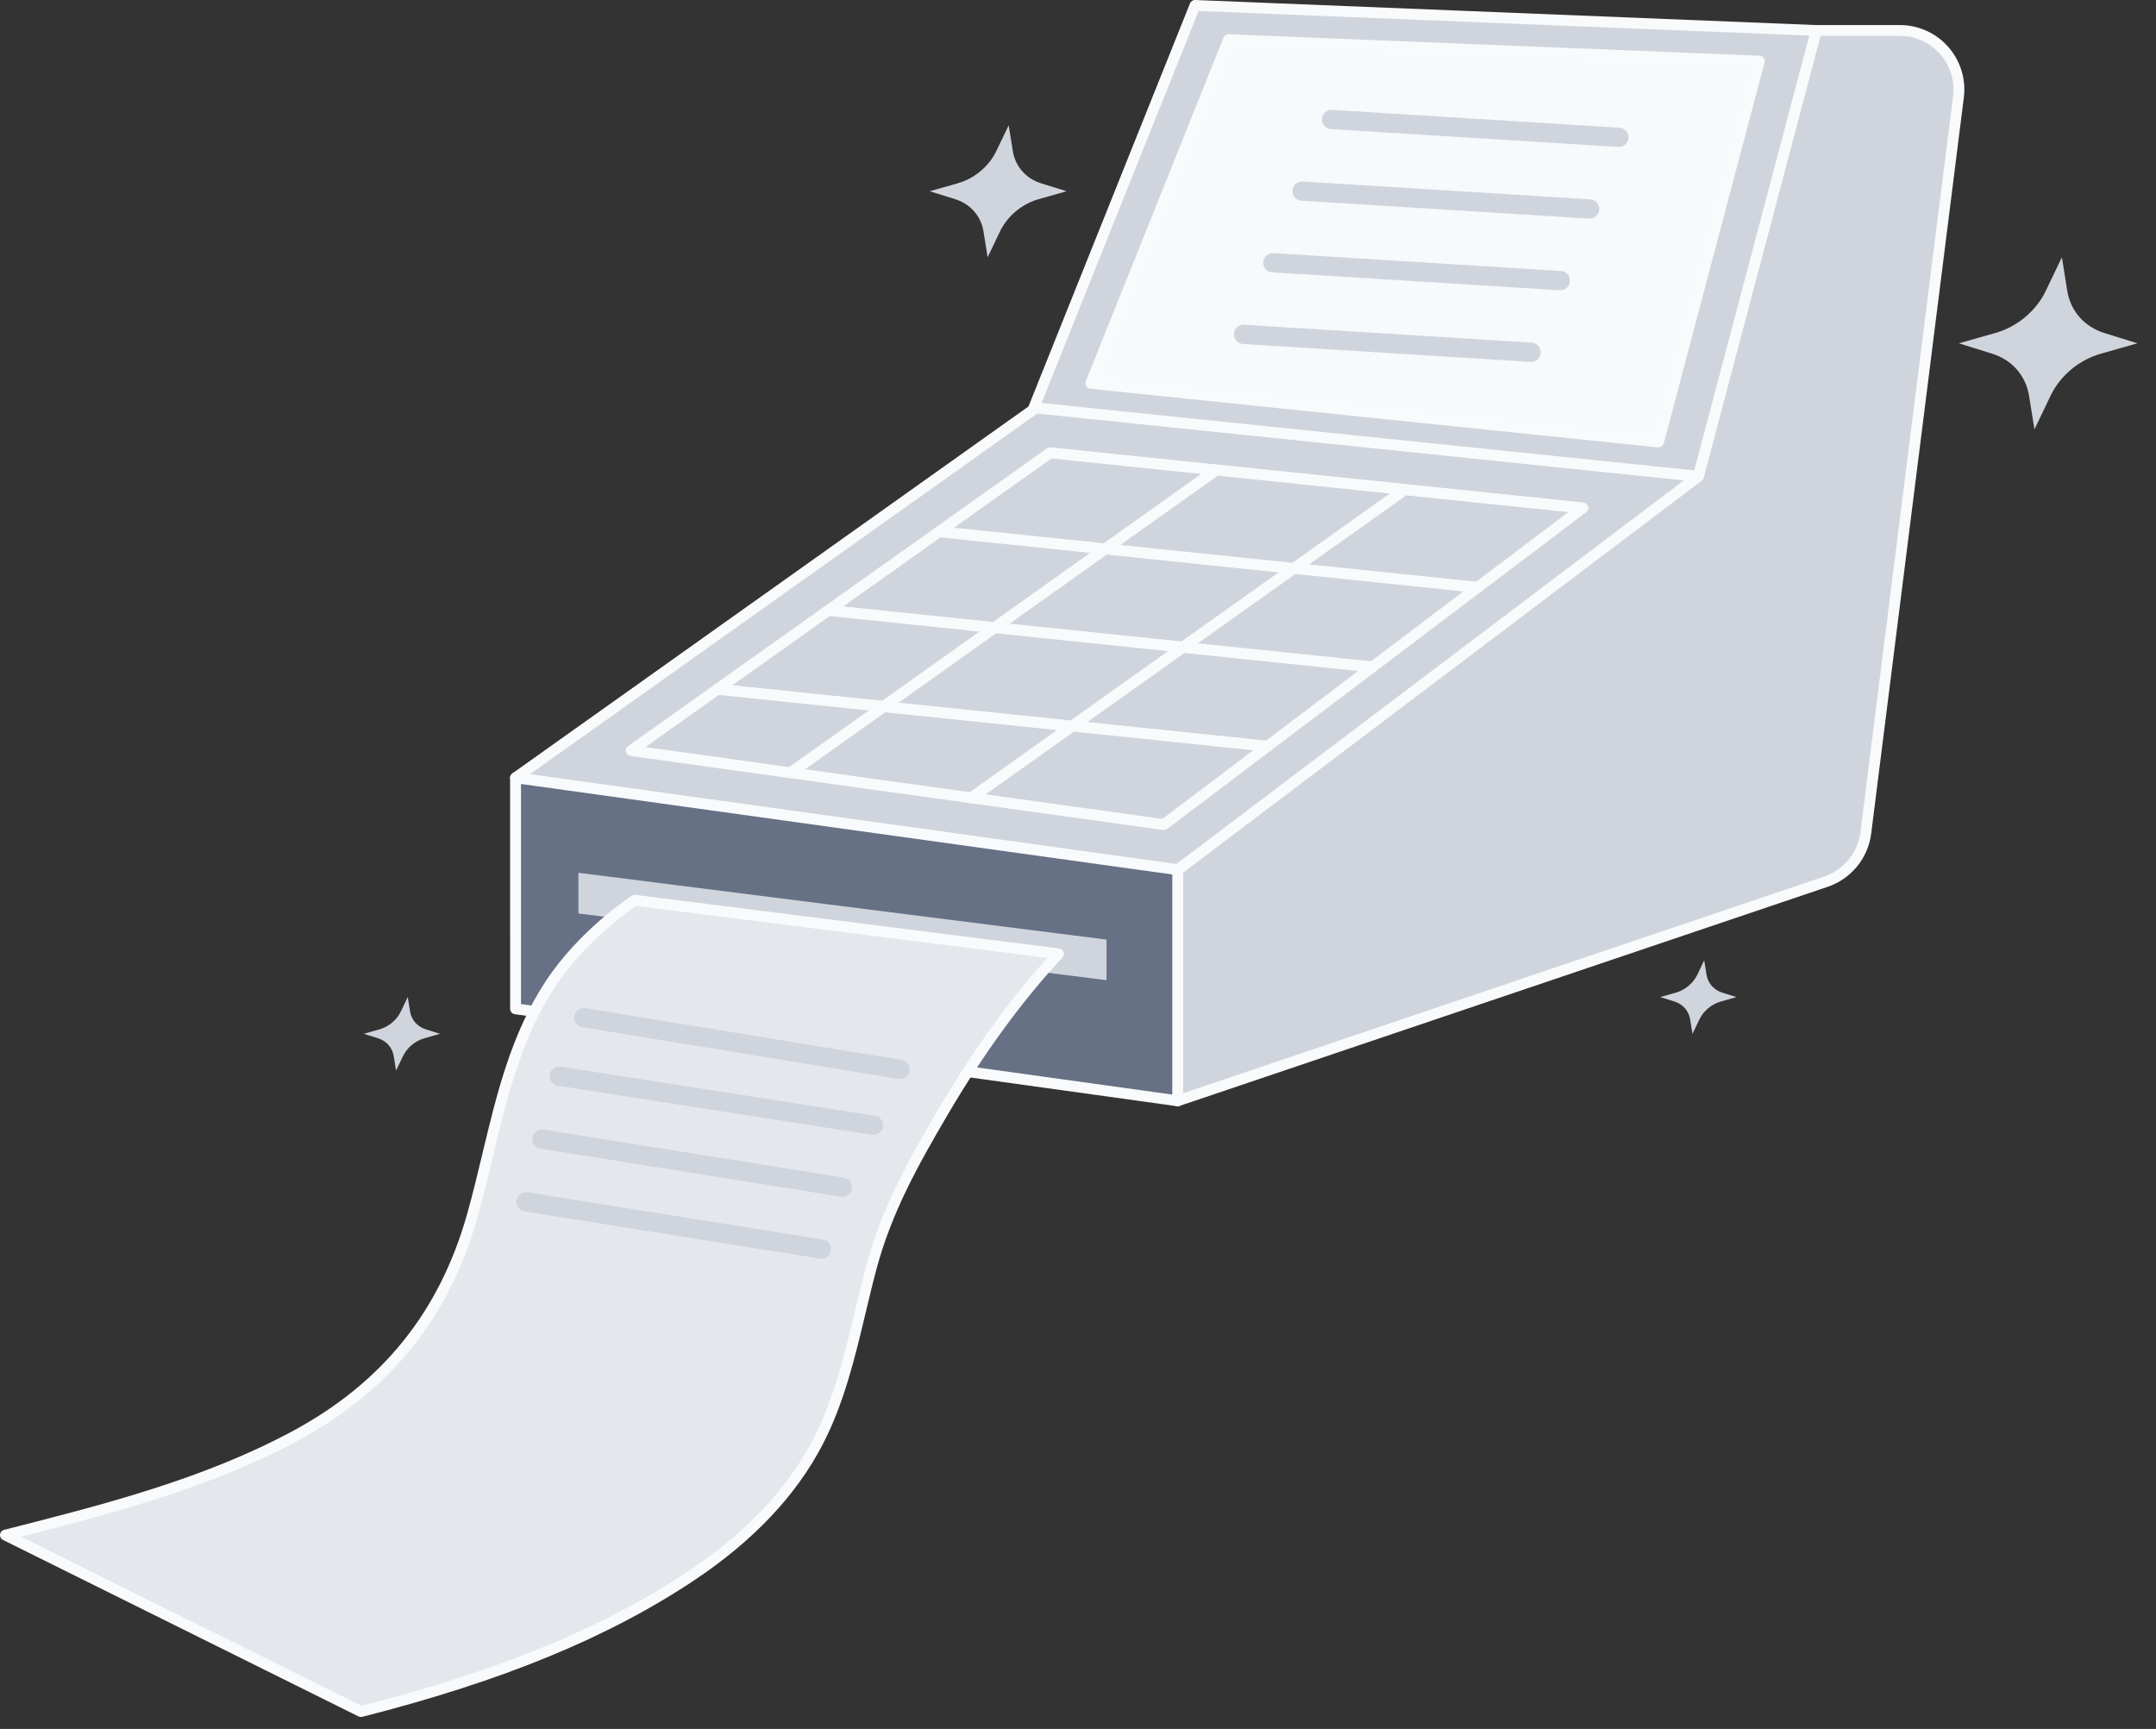 <svg width="101" height="81" viewBox="0 0 101 81" fill="none" xmlns="http://www.w3.org/2000/svg">
<rect x="0" y="0" width="101" height="81" fill="#333333" stroke="none"/>
<g id="Group">
<g id="Group_2">
<path id="Vector" d="M91.746 4.537L87.405 39.028C87.273 40.08 86.551 40.962 85.548 41.302L55.171 51.571V40.747L79.559 22.312L85.085 1.427H89.002C90.666 1.427 91.954 2.886 91.746 4.537Z" fill="#D0D5DD"/>
<path id="Vector_2" d="M55.171 51.826C55.119 51.826 55.067 51.811 55.023 51.779C54.956 51.731 54.917 51.655 54.917 51.572V40.748C54.917 40.668 54.954 40.593 55.017 40.546L79.336 22.162L84.84 1.362C84.869 1.251 84.969 1.174 85.086 1.174H89.003C89.87 1.174 90.695 1.547 91.267 2.196C91.84 2.846 92.106 3.711 91.998 4.569L87.657 39.06C87.513 40.2 86.717 41.175 85.628 41.543L55.252 51.813C55.226 51.822 55.198 51.826 55.171 51.826ZM55.425 40.873V51.218L85.465 41.061C86.37 40.755 87.033 39.945 87.152 38.996L91.493 4.505C91.584 3.791 91.361 3.072 90.885 2.531C90.409 1.991 89.723 1.681 89.002 1.681H85.28L79.805 22.377C79.79 22.432 79.757 22.481 79.712 22.515L55.425 40.873Z" fill="#F9FAFB"/>
</g>
<g id="Group_3">
<path id="Vector_3" d="M55.173 40.748L24.152 36.438L48.539 19.099L79.56 22.311L55.173 40.748Z" fill="#D0D5DD"/>
<path id="Vector_4" d="M55.173 41.002C55.161 41.002 55.149 41.001 55.138 41L24.117 36.691C24.014 36.676 23.929 36.6 23.904 36.5C23.88 36.398 23.919 36.293 24.004 36.232L48.391 18.893C48.442 18.857 48.503 18.841 48.565 18.848L79.586 22.061C79.69 22.072 79.777 22.145 79.805 22.245C79.834 22.346 79.797 22.453 79.714 22.516L55.326 40.952C55.281 40.984 55.227 41.002 55.173 41.002ZM24.821 36.274L55.103 40.482L78.891 22.499L48.608 19.363L24.821 36.274Z" fill="#F9FAFB"/>
</g>
<g id="Group_4">
<path id="Vector_5" d="M49.188 21.215L56.979 22.022L49.185 21.215H49.188Z" fill="#D0D5DD"/>
<path id="Vector_6" d="M56.98 22.276C56.971 22.276 56.962 22.276 56.954 22.275L49.161 21.468C49.026 21.454 48.926 21.337 48.932 21.202C48.94 21.059 49.07 20.948 49.214 20.963L57.006 21.77C57.146 21.785 57.246 21.909 57.233 22.049C57.218 22.178 57.108 22.276 56.98 22.276Z" fill="#F9FAFB"/>
</g>
<g id="Group_5">
<path id="Vector_7" d="M74.143 23.799L69.222 27.52L60.613 26.629L65.805 22.938H65.806L74.143 23.799Z" fill="#D0D5DD"/>
<path id="Vector_8" d="M69.222 27.774C69.213 27.774 69.205 27.774 69.196 27.773L60.587 26.882C60.482 26.871 60.394 26.796 60.368 26.694C60.341 26.591 60.38 26.483 60.466 26.421L65.658 22.73C65.708 22.693 65.772 22.678 65.833 22.684L74.17 23.547C74.274 23.559 74.361 23.631 74.389 23.732C74.417 23.832 74.381 23.939 74.297 24.003L69.377 27.724C69.332 27.756 69.277 27.774 69.222 27.774ZM61.31 26.446L69.149 27.258L73.475 23.987L65.875 23.201L61.31 26.446Z" fill="#F9FAFB"/>
</g>
<g id="Group_6">
<path id="Vector_9" d="M51.786 25.714L46.592 29.408L38.8 28.6L43.994 24.909L51.786 25.714Z" fill="#D0D5DD"/>
<path id="Vector_10" d="M46.592 29.662C46.583 29.662 46.575 29.662 46.566 29.661L38.773 28.853C38.668 28.842 38.58 28.767 38.554 28.665C38.527 28.562 38.567 28.454 38.653 28.392L43.846 24.701C43.897 24.665 43.958 24.649 44.019 24.656L51.812 25.461C51.917 25.472 52.005 25.547 52.031 25.65C52.057 25.753 52.018 25.86 51.932 25.922L46.738 29.616C46.695 29.645 46.644 29.662 46.592 29.662ZM39.496 28.417L46.523 29.145L51.09 25.897L44.063 25.171L39.496 28.417Z" fill="#F9FAFB"/>
</g>
<g id="Group_7">
<path id="Vector_11" d="M46.592 29.408L41.398 33.1H41.397L33.607 32.293L38.8 28.6L46.592 29.408Z" fill="#D0D5DD"/>
<path id="Vector_12" d="M41.398 33.355C41.389 33.355 41.379 33.355 41.371 33.354L33.581 32.546C33.476 32.535 33.388 32.46 33.361 32.357C33.334 32.255 33.374 32.147 33.46 32.085L38.653 28.391C38.703 28.355 38.764 28.339 38.827 28.346L46.619 29.154C46.724 29.165 46.812 29.24 46.838 29.342C46.865 29.445 46.825 29.552 46.74 29.615L41.547 33.309C41.503 33.339 41.451 33.355 41.398 33.355ZM34.303 32.11L41.329 32.837L45.895 29.59L38.868 28.862L34.303 32.11Z" fill="#F9FAFB"/>
</g>
<g id="Group_8">
<path id="Vector_13" d="M64.301 31.241L59.379 34.962L50.224 34.014L55.419 30.321L64.301 31.241Z" fill="#D0D5DD"/>
<path id="Vector_14" d="M59.379 35.216C59.37 35.216 59.362 35.216 59.353 35.215L50.199 34.267C50.093 34.256 50.005 34.182 49.979 34.079C49.952 33.976 49.992 33.869 50.078 33.806L55.272 30.113C55.322 30.076 55.383 30.061 55.446 30.067L64.328 30.988C64.432 30.999 64.519 31.072 64.547 31.172C64.575 31.273 64.539 31.38 64.456 31.443L59.534 35.164C59.487 35.198 59.433 35.216 59.379 35.216ZM50.92 33.831L59.306 34.7L63.633 31.429L55.487 30.585L50.92 33.831Z" fill="#F9FAFB"/>
</g>
<g id="Group_9">
<path id="Vector_15" d="M59.379 34.962L54.524 38.632L45.494 37.377L50.224 34.014L59.379 34.962Z" fill="#D0D5DD"/>
<path id="Vector_16" d="M54.524 38.886C54.513 38.886 54.501 38.885 54.489 38.884L45.459 37.629C45.356 37.615 45.272 37.539 45.247 37.438C45.222 37.337 45.261 37.232 45.346 37.171L50.076 33.808C50.127 33.772 50.188 33.756 50.25 33.763L59.404 34.71C59.508 34.722 59.595 34.794 59.623 34.894C59.652 34.995 59.616 35.102 59.532 35.166L54.678 38.836C54.634 38.868 54.58 38.886 54.524 38.886ZM46.163 37.214L54.455 38.366L58.711 35.149L50.293 34.276L46.163 37.214Z" fill="#F9FAFB"/>
</g>
<g id="Group_10">
<path id="Vector_17" d="M50.224 34.014L45.494 37.377L37.034 36.203L41.397 33.101H41.398L50.224 34.014Z" fill="#D0D5DD"/>
<path id="Vector_18" d="M45.494 37.632C45.483 37.632 45.47 37.63 45.459 37.629L36.999 36.455C36.896 36.44 36.812 36.364 36.787 36.264C36.762 36.162 36.801 36.057 36.886 35.996L41.249 32.894C41.298 32.858 41.363 32.842 41.424 32.849L50.25 33.763C50.355 33.774 50.443 33.848 50.469 33.951C50.496 34.054 50.456 34.161 50.371 34.224L45.641 37.586C45.598 37.616 45.546 37.632 45.494 37.632ZM37.703 36.039L45.428 37.112L49.527 34.197L41.466 33.363L37.703 36.039Z" fill="#F9FAFB"/>
</g>
<g id="Group_11">
<path id="Vector_19" d="M41.396 33.101L37.034 36.203L29.567 35.164L33.606 32.293L41.396 33.101Z" fill="#D0D5DD"/>
<path id="Vector_20" d="M37.034 36.457C37.023 36.457 37.01 36.456 36.999 36.455L29.532 35.416C29.429 35.402 29.345 35.326 29.32 35.225C29.295 35.124 29.334 35.019 29.419 34.958L33.458 32.086C33.508 32.05 33.569 32.034 33.632 32.041L41.421 32.849C41.526 32.86 41.615 32.935 41.641 33.037C41.668 33.14 41.628 33.248 41.542 33.31L37.18 36.412C37.138 36.441 37.087 36.457 37.034 36.457ZM30.236 35.001L36.968 35.937L40.7 33.285L33.674 32.557L30.236 35.001Z" fill="#F9FAFB"/>
</g>
<g id="Group_12">
<path id="Vector_21" d="M65.805 22.937L56.981 22.022L65.806 22.935H65.808L74.142 23.799L65.806 22.937H65.805Z" fill="#D0D5DD"/>
<path id="Vector_22" d="M74.143 24.053C74.134 24.053 74.125 24.053 74.117 24.052L65.787 23.19C65.785 23.19 65.782 23.19 65.78 23.189L56.955 22.274C56.815 22.259 56.714 22.135 56.728 21.995C56.743 21.855 56.867 21.755 57.007 21.768L57.017 21.769L65.826 22.681C65.828 22.681 65.832 22.681 65.834 22.682L74.169 23.546C74.309 23.561 74.41 23.685 74.396 23.825C74.382 23.956 74.271 24.053 74.143 24.053Z" fill="#F9FAFB"/>
</g>
<g id="Group_13">
<path id="Vector_23" d="M48.43 19.099L55.981 0.252L85.085 1.427L79.56 22.313L48.43 19.099Z" fill="#D0D5DD"/>
<path id="Vector_24" d="M79.56 22.567C79.551 22.567 79.543 22.567 79.534 22.566L48.404 19.353C48.325 19.345 48.254 19.3 48.213 19.232C48.171 19.164 48.164 19.081 48.195 19.006L55.746 0.16C55.786 0.06 55.884 -0.004 55.993 0L85.097 1.175C85.173 1.178 85.244 1.216 85.291 1.278C85.337 1.34 85.352 1.419 85.332 1.494L79.808 22.378C79.776 22.49 79.674 22.567 79.56 22.567ZM48.791 18.881L79.37 22.037L84.759 1.669L56.151 0.514L48.791 18.881Z" fill="#F9FAFB"/>
</g>
<g id="Group_14">
<path id="Vector_25" d="M51.099 17.961L57.55 1.859L82.416 2.862L77.695 20.706L51.099 17.961Z" fill="#F7F9FC"/>
<path id="Vector_26" d="M77.695 20.96C77.686 20.96 77.678 20.96 77.669 20.959L51.073 18.213C50.994 18.205 50.923 18.16 50.882 18.092C50.84 18.024 50.834 17.941 50.864 17.866L57.316 1.765C57.355 1.665 57.453 1.6 57.562 1.605L82.427 2.61C82.504 2.613 82.575 2.65 82.621 2.712C82.668 2.774 82.682 2.854 82.662 2.928L77.941 20.771C77.911 20.884 77.81 20.96 77.695 20.96ZM51.461 17.742L77.505 20.431L82.089 3.104L57.72 2.12L51.461 17.742Z" fill="#F9FAFB"/>
</g>
<g id="Group_15">
<path id="Vector_27" d="M24.152 36.438V47.262L55.171 51.572V40.747L24.152 36.438Z" fill="#667185"/>
<path id="Vector_28" d="M55.171 51.827C55.16 51.827 55.148 51.825 55.136 51.824L24.117 47.515C23.991 47.498 23.898 47.389 23.898 47.263L23.896 36.439C23.896 36.365 23.928 36.295 23.983 36.247C24.039 36.198 24.112 36.177 24.186 36.187L55.205 40.496C55.331 40.513 55.424 40.622 55.424 40.748V51.572C55.424 51.646 55.393 51.716 55.337 51.764C55.292 51.804 55.232 51.827 55.171 51.827ZM24.406 47.04L54.917 51.28V40.968L24.406 36.729V47.04Z" fill="#F9FAFB"/>
</g>
<g id="Group_16">
<g id="Group_17">
<path id="Vector_29" d="M51.583 44.242V45.634L27.352 42.57V41.178L51.583 44.242Z" fill="#D0D5DD"/>
<path id="Vector_30" d="M51.837 45.922L27.098 42.795V40.889L51.837 44.019V45.922ZM27.606 42.347L51.329 45.346V44.466L27.606 41.465V42.347Z" fill="#D0D5DD"/>
</g>
</g>
<g id="Group_18">
<path id="Vector_31" d="M0.255 71.917C4.889 70.737 9.527 69.571 13.776 67.297C18.061 65.005 20.797 61.642 22.122 56.964C23.171 53.257 23.632 49.373 25.776 46.109C27.33 43.745 29.735 42.176 29.735 42.176L49.586 44.686C47.517 46.907 45.738 49.438 44.203 52.049C42.797 54.44 41.538 56.684 40.816 59.387C40.081 62.141 39.635 65.016 38.306 67.571C36.974 70.132 34.819 72.194 32.42 73.798C27.765 76.91 22.298 78.813 16.908 80.186C16.908 80.185 0.255 71.917 0.255 71.917Z" fill="#E4E7EC"/>
<path id="Vector_32" d="M16.907 80.439C16.869 80.439 16.829 80.43 16.794 80.413L0.141 72.145C0.047 72.098 -0.01 71.996 0.001 71.891C0.013 71.785 0.088 71.698 0.191 71.672L0.348 71.632C4.838 70.489 9.482 69.308 13.656 67.074C17.89 64.809 20.58 61.48 21.877 56.896C22.144 55.951 22.378 54.977 22.603 54.034C23.263 51.281 23.944 48.434 25.563 45.971C27.127 43.589 29.495 42.028 29.594 41.964C29.645 41.931 29.705 41.916 29.765 41.924L49.616 44.434C49.711 44.447 49.791 44.51 49.823 44.6C49.855 44.69 49.835 44.79 49.77 44.86C47.885 46.883 46.086 49.346 44.421 52.179C43 54.597 41.766 56.814 41.06 59.454C40.877 60.137 40.71 60.842 40.547 61.523C40.052 63.598 39.542 65.744 38.53 67.69C37.297 70.059 35.289 72.186 32.559 74.01C28.515 76.713 23.561 78.755 16.967 80.433C16.949 80.437 16.928 80.439 16.907 80.439ZM0.982 71.995L16.936 79.916C23.425 78.257 28.302 76.245 32.278 73.587C34.936 71.81 36.888 69.747 38.08 67.454C39.063 65.564 39.567 63.449 40.055 61.405C40.217 60.72 40.387 60.012 40.571 59.322C41.293 56.62 42.543 54.372 43.985 51.92C45.571 49.223 47.279 46.855 49.067 44.877L29.799 42.442C29.382 42.728 27.342 44.193 25.99 46.251C24.419 48.641 23.748 51.444 23.099 54.154C22.872 55.101 22.637 56.081 22.367 57.035C21.029 61.758 18.26 65.189 13.897 67.523C9.826 69.698 5.342 70.882 0.982 71.995Z" fill="#F9FAFB"/>
</g>
<g id="Group_19">
<path id="Vector_33" d="M60.613 26.629L55.419 30.32L46.592 29.408L51.786 25.714L60.613 26.629Z" fill="#D0D5DD"/>
<path id="Vector_34" d="M55.419 30.575C55.41 30.575 55.402 30.575 55.393 30.574L46.566 29.66C46.461 29.648 46.373 29.574 46.347 29.471C46.319 29.368 46.359 29.261 46.445 29.199L51.639 25.505C51.69 25.469 51.751 25.453 51.813 25.46L60.64 26.375C60.745 26.386 60.833 26.461 60.859 26.563C60.885 26.666 60.846 26.773 60.761 26.836L55.567 30.527C55.523 30.559 55.471 30.575 55.419 30.575ZM47.288 29.224L55.349 30.058L59.916 26.812L51.855 25.976L47.288 29.224Z" fill="#F9FAFB"/>
</g>
<g id="Group_20">
<path id="Vector_35" d="M65.807 22.938V22.935H65.808" fill="#D0D5DD"/>
<path id="Vector_36" d="M65.807 23.191C65.667 23.191 65.553 23.078 65.553 22.937V22.936C65.553 22.796 65.667 22.682 65.807 22.682C65.947 22.682 66.062 22.796 66.062 22.936C66.062 23.039 66.001 23.127 65.914 23.168C65.88 23.183 65.844 23.191 65.807 23.191Z" fill="#F9FAFB"/>
</g>
<g id="Group_21">
<path id="Vector_37" d="M56.979 22.022L51.786 25.714L43.993 24.909L49.185 21.215L56.979 22.022Z" fill="#D0D5DD"/>
<path id="Vector_38" d="M51.786 25.968C51.777 25.968 51.769 25.968 51.76 25.967L43.968 25.162C43.863 25.15 43.775 25.076 43.748 24.974C43.721 24.871 43.761 24.764 43.847 24.702L49.038 21.008C49.089 20.972 49.15 20.956 49.212 20.963L57.006 21.77C57.111 21.782 57.199 21.856 57.225 21.959C57.252 22.062 57.212 22.169 57.127 22.231L51.934 25.923C51.89 25.951 51.839 25.968 51.786 25.968ZM44.691 24.724L51.717 25.451L56.283 22.205L49.255 21.478L44.691 24.724Z" fill="#F9FAFB"/>
</g>
<g id="Group_22">
<path id="Vector_39" d="M65.805 22.938L60.613 26.629L51.786 25.714L56.979 22.023H56.981L65.805 22.938Z" fill="#D0D5DD"/>
<path id="Vector_40" d="M60.613 26.883C60.603 26.883 60.596 26.883 60.587 26.882L51.76 25.967C51.655 25.956 51.566 25.881 51.541 25.778C51.513 25.676 51.553 25.568 51.639 25.506L56.832 21.814C56.881 21.778 56.946 21.763 57.007 21.769L65.832 22.684C65.936 22.696 66.025 22.77 66.051 22.873C66.078 22.976 66.038 23.083 65.952 23.145L60.761 26.837C60.717 26.867 60.666 26.883 60.613 26.883ZM52.483 25.531L60.544 26.367L65.109 23.12L57.049 22.285L52.483 25.531Z" fill="#F9FAFB"/>
</g>
<g id="Group_23">
<path id="Vector_41" d="M69.222 27.52L64.301 31.241L55.419 30.321L60.613 26.629L69.222 27.52Z" fill="#D0D5DD"/>
<path id="Vector_42" d="M64.301 31.495C64.292 31.495 64.284 31.495 64.275 31.494L55.393 30.574C55.288 30.562 55.2 30.488 55.174 30.385C55.147 30.282 55.186 30.175 55.272 30.113L60.466 26.421C60.517 26.385 60.578 26.369 60.64 26.376L69.249 27.267C69.353 27.279 69.44 27.351 69.468 27.451C69.496 27.552 69.46 27.659 69.376 27.723L64.456 31.444C64.409 31.477 64.356 31.495 64.301 31.495ZM56.116 30.138L64.228 30.978L68.554 27.707L60.683 26.891L56.116 30.138Z" fill="#F9FAFB"/>
</g>
<g id="Group_24">
<path id="Vector_43" d="M55.419 30.32L50.224 34.014L41.398 33.1L46.592 29.408L55.419 30.32Z" fill="#D0D5DD"/>
<path id="Vector_44" d="M50.224 34.269C50.215 34.269 50.207 34.269 50.198 34.267L41.372 33.354C41.267 33.342 41.179 33.268 41.153 33.165C41.127 33.062 41.165 32.955 41.251 32.893L46.444 29.199C46.495 29.163 46.556 29.147 46.618 29.154L55.445 30.067C55.55 30.079 55.638 30.153 55.664 30.256C55.691 30.359 55.652 30.466 55.566 30.528L50.372 34.222C50.329 34.252 50.277 34.269 50.224 34.269ZM42.095 32.918L50.155 33.752L54.722 30.505L46.661 29.67L42.095 32.918Z" fill="#F9FAFB"/>
</g>
<g id="Group_25">
<path id="Vector_45" d="M75.84 6.885C75.831 6.885 75.821 6.885 75.812 6.884L62.347 6.047C62.097 6.031 61.908 5.817 61.924 5.568C61.94 5.318 62.154 5.129 62.403 5.146L75.869 5.984C76.119 6 76.308 6.214 76.292 6.463C76.276 6.701 76.077 6.885 75.84 6.885Z" fill="#D0D5DD"/>
</g>
<g id="Group_26">
<path id="Vector_46" d="M74.468 10.243C74.459 10.243 74.448 10.243 74.439 10.242L60.973 9.403C60.723 9.388 60.535 9.173 60.55 8.924C60.566 8.675 60.782 8.486 61.029 8.502L74.496 9.34C74.745 9.356 74.934 9.571 74.918 9.819C74.904 10.057 74.705 10.243 74.468 10.243Z" fill="#D0D5DD"/>
</g>
<g id="Group_27">
<path id="Vector_47" d="M42.168 50.553C42.144 50.553 42.12 50.551 42.095 50.548L27.279 48.123C27.032 48.082 26.865 47.85 26.906 47.604C26.946 47.358 27.178 47.191 27.424 47.231L42.24 49.657C42.487 49.697 42.654 49.929 42.613 50.175C42.577 50.395 42.386 50.553 42.168 50.553Z" fill="#D0D5DD"/>
</g>
<g id="Group_28">
<path id="Vector_48" d="M40.915 53.169C40.892 53.169 40.869 53.167 40.845 53.164L26.128 50.864C25.882 50.826 25.713 50.594 25.752 50.348C25.791 50.102 26.022 49.932 26.269 49.971L40.985 52.272C41.232 52.31 41.401 52.541 41.362 52.788C41.327 53.01 41.133 53.169 40.915 53.169Z" fill="#D0D5DD"/>
</g>
<g id="Group_29">
<path id="Vector_49" d="M39.468 56.069C39.444 56.069 39.421 56.067 39.396 56.064L25.314 53.812C25.068 53.773 24.899 53.541 24.939 53.295C24.978 53.049 25.21 52.88 25.456 52.92L39.538 55.171C39.785 55.211 39.953 55.443 39.913 55.689C39.878 55.911 39.686 56.069 39.468 56.069Z" fill="#D0D5DD"/>
</g>
<g id="Group_30">
<path id="Vector_50" d="M38.48 58.969C38.456 58.969 38.433 58.967 38.408 58.964L24.568 56.752C24.321 56.712 24.153 56.481 24.192 56.234C24.232 55.988 24.464 55.82 24.71 55.859L38.55 58.071C38.796 58.111 38.965 58.342 38.925 58.589C38.89 58.81 38.698 58.969 38.48 58.969Z" fill="#D0D5DD"/>
</g>
<g id="Group_31">
<path id="Vector_51" d="M73.095 13.599C73.086 13.599 73.076 13.599 73.067 13.598L59.6 12.759C59.351 12.743 59.162 12.529 59.178 12.28C59.194 12.031 59.408 11.842 59.657 11.858L73.123 12.696C73.373 12.712 73.561 12.927 73.546 13.175C73.531 13.415 73.332 13.599 73.095 13.599Z" fill="#D0D5DD"/>
</g>
<g id="Group_32">
<path id="Vector_52" d="M71.723 16.955C71.713 16.955 71.703 16.955 71.694 16.954L58.228 16.116C57.978 16.1 57.79 15.885 57.806 15.636C57.821 15.387 58.036 15.198 58.285 15.214L71.751 16.052C72.001 16.068 72.189 16.283 72.173 16.531C72.159 16.771 71.959 16.955 71.723 16.955Z" fill="#D0D5DD"/>
</g>
<g id="Group_33">
<g id="Group_34">
<g id="Group_35">
<path id="Vector_53" d="M96.591 12.052L96.843 13.626C96.995 14.569 97.642 15.308 98.574 15.599L100.129 16.084L98.419 16.569C97.396 16.86 96.512 17.598 96.059 18.542L95.306 20.116L95.053 18.542C94.902 17.599 94.254 16.86 93.322 16.569L91.768 16.084L93.477 15.599C94.501 15.308 95.384 14.57 95.837 13.626L96.591 12.052Z" fill="#D0D5DD"/>
</g>
</g>
<g id="Group_36">
<g id="Group_37">
<path id="Vector_54" d="M47.253 5.869L47.446 7.075C47.562 7.798 48.058 8.365 48.773 8.588L49.966 8.959L48.654 9.332C47.869 9.555 47.193 10.121 46.845 10.844L46.266 12.051L46.073 10.844C45.957 10.121 45.46 9.555 44.746 9.332L43.554 8.959L44.864 8.588C45.65 8.365 46.326 7.798 46.674 7.075L47.253 5.869Z" fill="#D0D5DD"/>
</g>
</g>
<g id="Group_38">
<g id="Group_39">
<path id="Vector_55" d="M79.835 44.988L79.942 45.661C80.008 46.063 80.284 46.38 80.682 46.504L81.346 46.712L80.617 46.919C80.178 47.044 79.801 47.36 79.608 47.762L79.286 48.435L79.179 47.762C79.113 47.36 78.837 47.044 78.44 46.919L77.776 46.712L78.506 46.504C78.945 46.38 79.321 46.063 79.514 45.661L79.835 44.988Z" fill="#D0D5DD"/>
</g>
</g>
<g id="Group_40">
<g id="Group_41">
<path id="Vector_56" d="M19.102 46.71L19.21 47.383C19.274 47.786 19.551 48.101 19.95 48.225L20.614 48.433L19.884 48.641C19.446 48.765 19.069 49.081 18.875 49.485L18.553 50.157L18.446 49.485C18.383 49.081 18.105 48.766 17.707 48.641L17.043 48.433L17.773 48.225C18.211 48.102 18.588 47.786 18.78 47.383L19.102 46.71Z" fill="#D0D5DD"/>
</g>
</g>
</g>
</g>
</svg>
